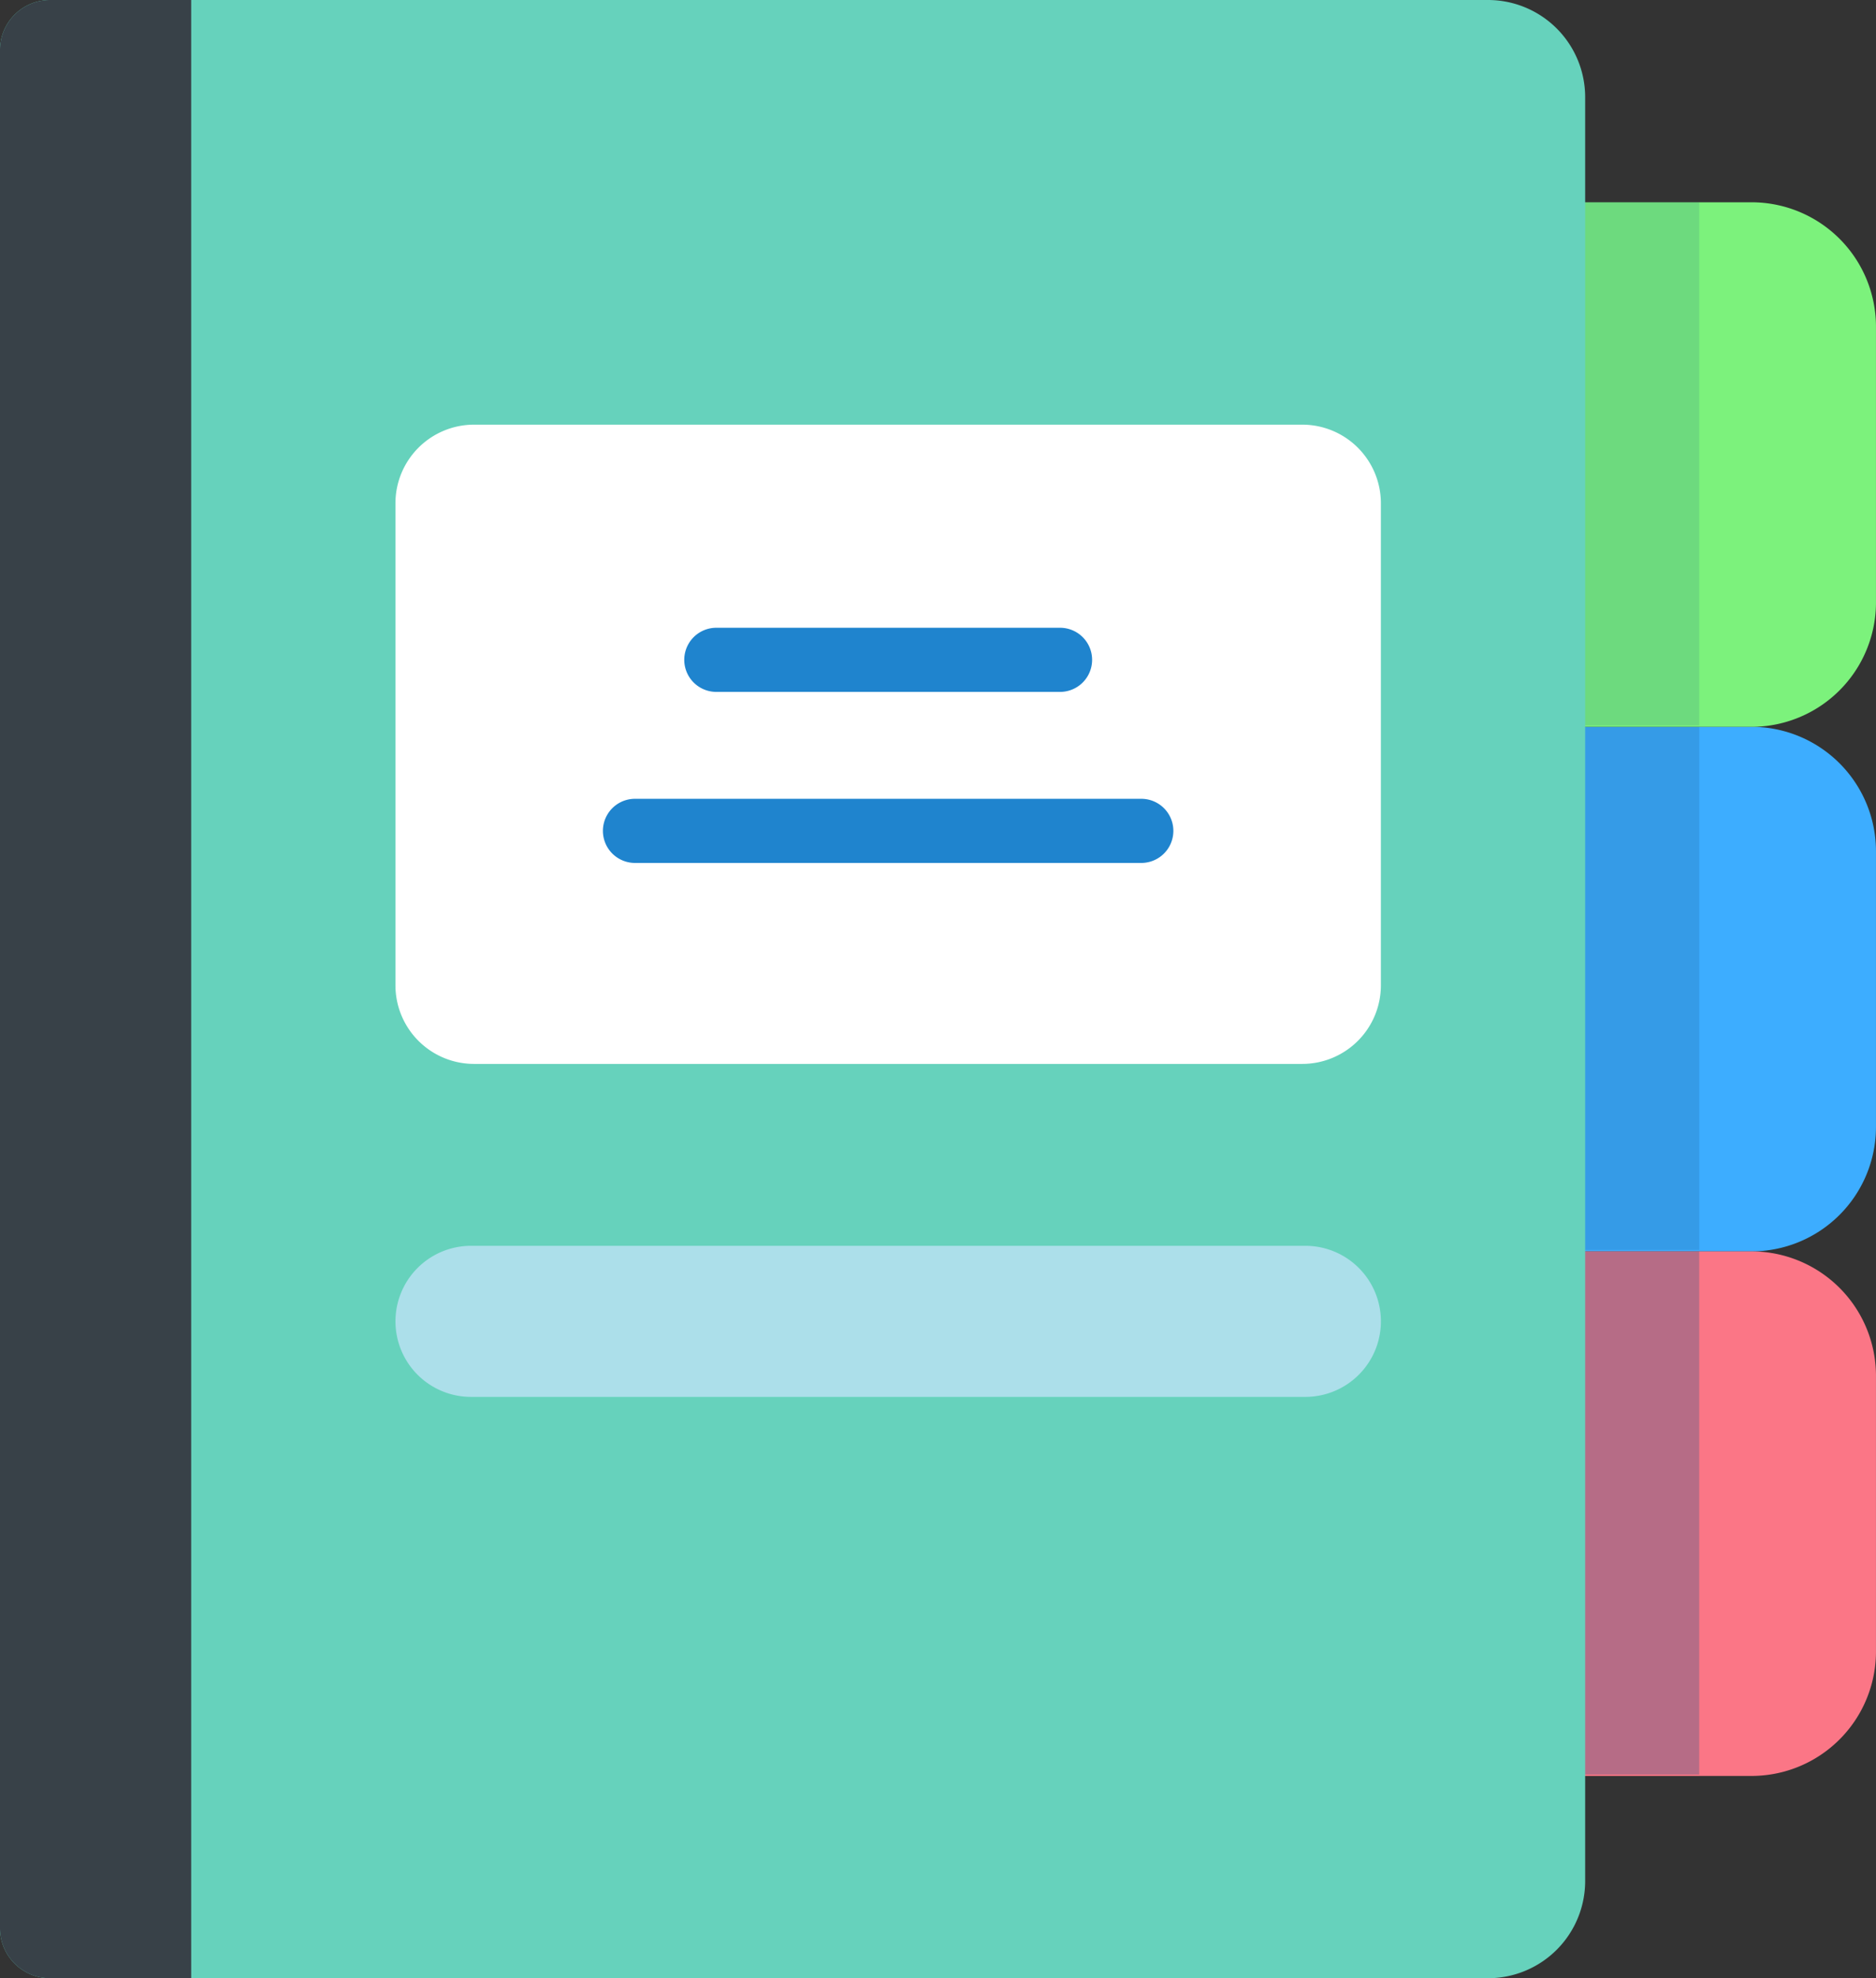 <svg xmlns="http://www.w3.org/2000/svg" width="79.145" height="83.459" viewBox="0 0 79.145 83.459">
  <rect x="0" y="0" width="79.145" height="83.459" fill="#333333" stroke="none"/>
  <g id="agenda" transform="translate(-13.234)">
    <path id="Path_194" data-name="Path 194" d="M417.554,188.117h-9.541v22.131h9.541A5.252,5.252,0,0,0,422.806,205V193.369A5.252,5.252,0,0,0,417.554,188.117Z" transform="translate(-330.428 -157.453)" fill="#3dadff"/>
    <path id="Path_195" data-name="Path 195" d="M417.554,52.351h-9.541V74.482h9.541a5.252,5.252,0,0,0,5.252-5.252V57.6A5.252,5.252,0,0,0,417.554,52.351Z" transform="translate(-330.428 -43.817)" fill="#7cf27c"/>
    <path id="Path_196" data-name="Path 196" d="M417.554,323.883h-9.541v22.131h9.541a5.252,5.252,0,0,0,5.252-5.252V329.135A5.252,5.252,0,0,0,417.554,323.883Z" transform="translate(-330.428 -271.088)" fill="#fb7686"/>
    <g id="Group_65" data-name="Group 65" transform="translate(77.585 8.533)">
      <rect id="Rectangle_22" data-name="Rectangle 22" width="7.337" height="22.071" transform="translate(0)" fill="#145587" opacity="0.15"/>
      <rect id="Rectangle_23" data-name="Rectangle 23" width="7.337" height="22.071" transform="translate(0 22.13)" fill="#145587" opacity="0.2"/>
      <rect id="Rectangle_24" data-name="Rectangle 24" width="7.337" height="22.071" transform="translate(0 44.262)" fill="#145587" opacity="0.3"/>
    </g>
    <path id="Path_197" data-name="Path 197" d="M76.009,0H15.343a2.109,2.109,0,0,0-2.109,2.109V81.351a2.109,2.109,0,0,0,2.109,2.109H76.009a4.1,4.1,0,0,0,4.1-4.1V4.1A4.1,4.1,0,0,0,76.009,0Z" transform="translate(0)" fill="#66d2bc"/>
    <path id="Path_198" data-name="Path 198" d="M153.839,109.91H118.9a3.318,3.318,0,0,0-3.318,3.318v20.334a3.318,3.318,0,0,0,3.318,3.318h34.938a3.318,3.318,0,0,0,3.318-3.318V113.229A3.318,3.318,0,0,0,153.839,109.91Z" transform="translate(-85.665 -91.994)" fill="#fff"/>
    <path id="Path_199" data-name="Path 199" d="M192,209.455h-21.36a1.353,1.353,0,1,1,0-2.706H192a1.353,1.353,0,1,1,0,2.706Z" transform="translate(-130.617 -173.048)" fill="#1f84ce"/>
    <path id="Path_200" data-name="Path 200" d="M153.97,322.442h-35.2a3.187,3.187,0,0,0-3.187,3.187h0a3.187,3.187,0,0,0,3.187,3.187h35.2a3.187,3.187,0,0,0,3.187-3.187h0A3.187,3.187,0,0,0,153.97,322.442Z" transform="translate(-85.665 -269.882)" fill="#acdfea"/>
    <path id="Path_201" data-name="Path 201" d="M15.343,0a2.109,2.109,0,0,0-2.109,2.109V81.351a2.109,2.109,0,0,0,2.109,2.109H21.3V0Z" transform="translate(0)" fill="#384148"/>
    <path id="Path_202" data-name="Path 202" d="M206.18,165.185h-14.5a1.353,1.353,0,0,1,0-2.706h14.5a1.353,1.353,0,0,1,0,2.706Z" transform="translate(-148.225 -135.994)" fill="#1f84ce"/>
  </g>
</svg>
